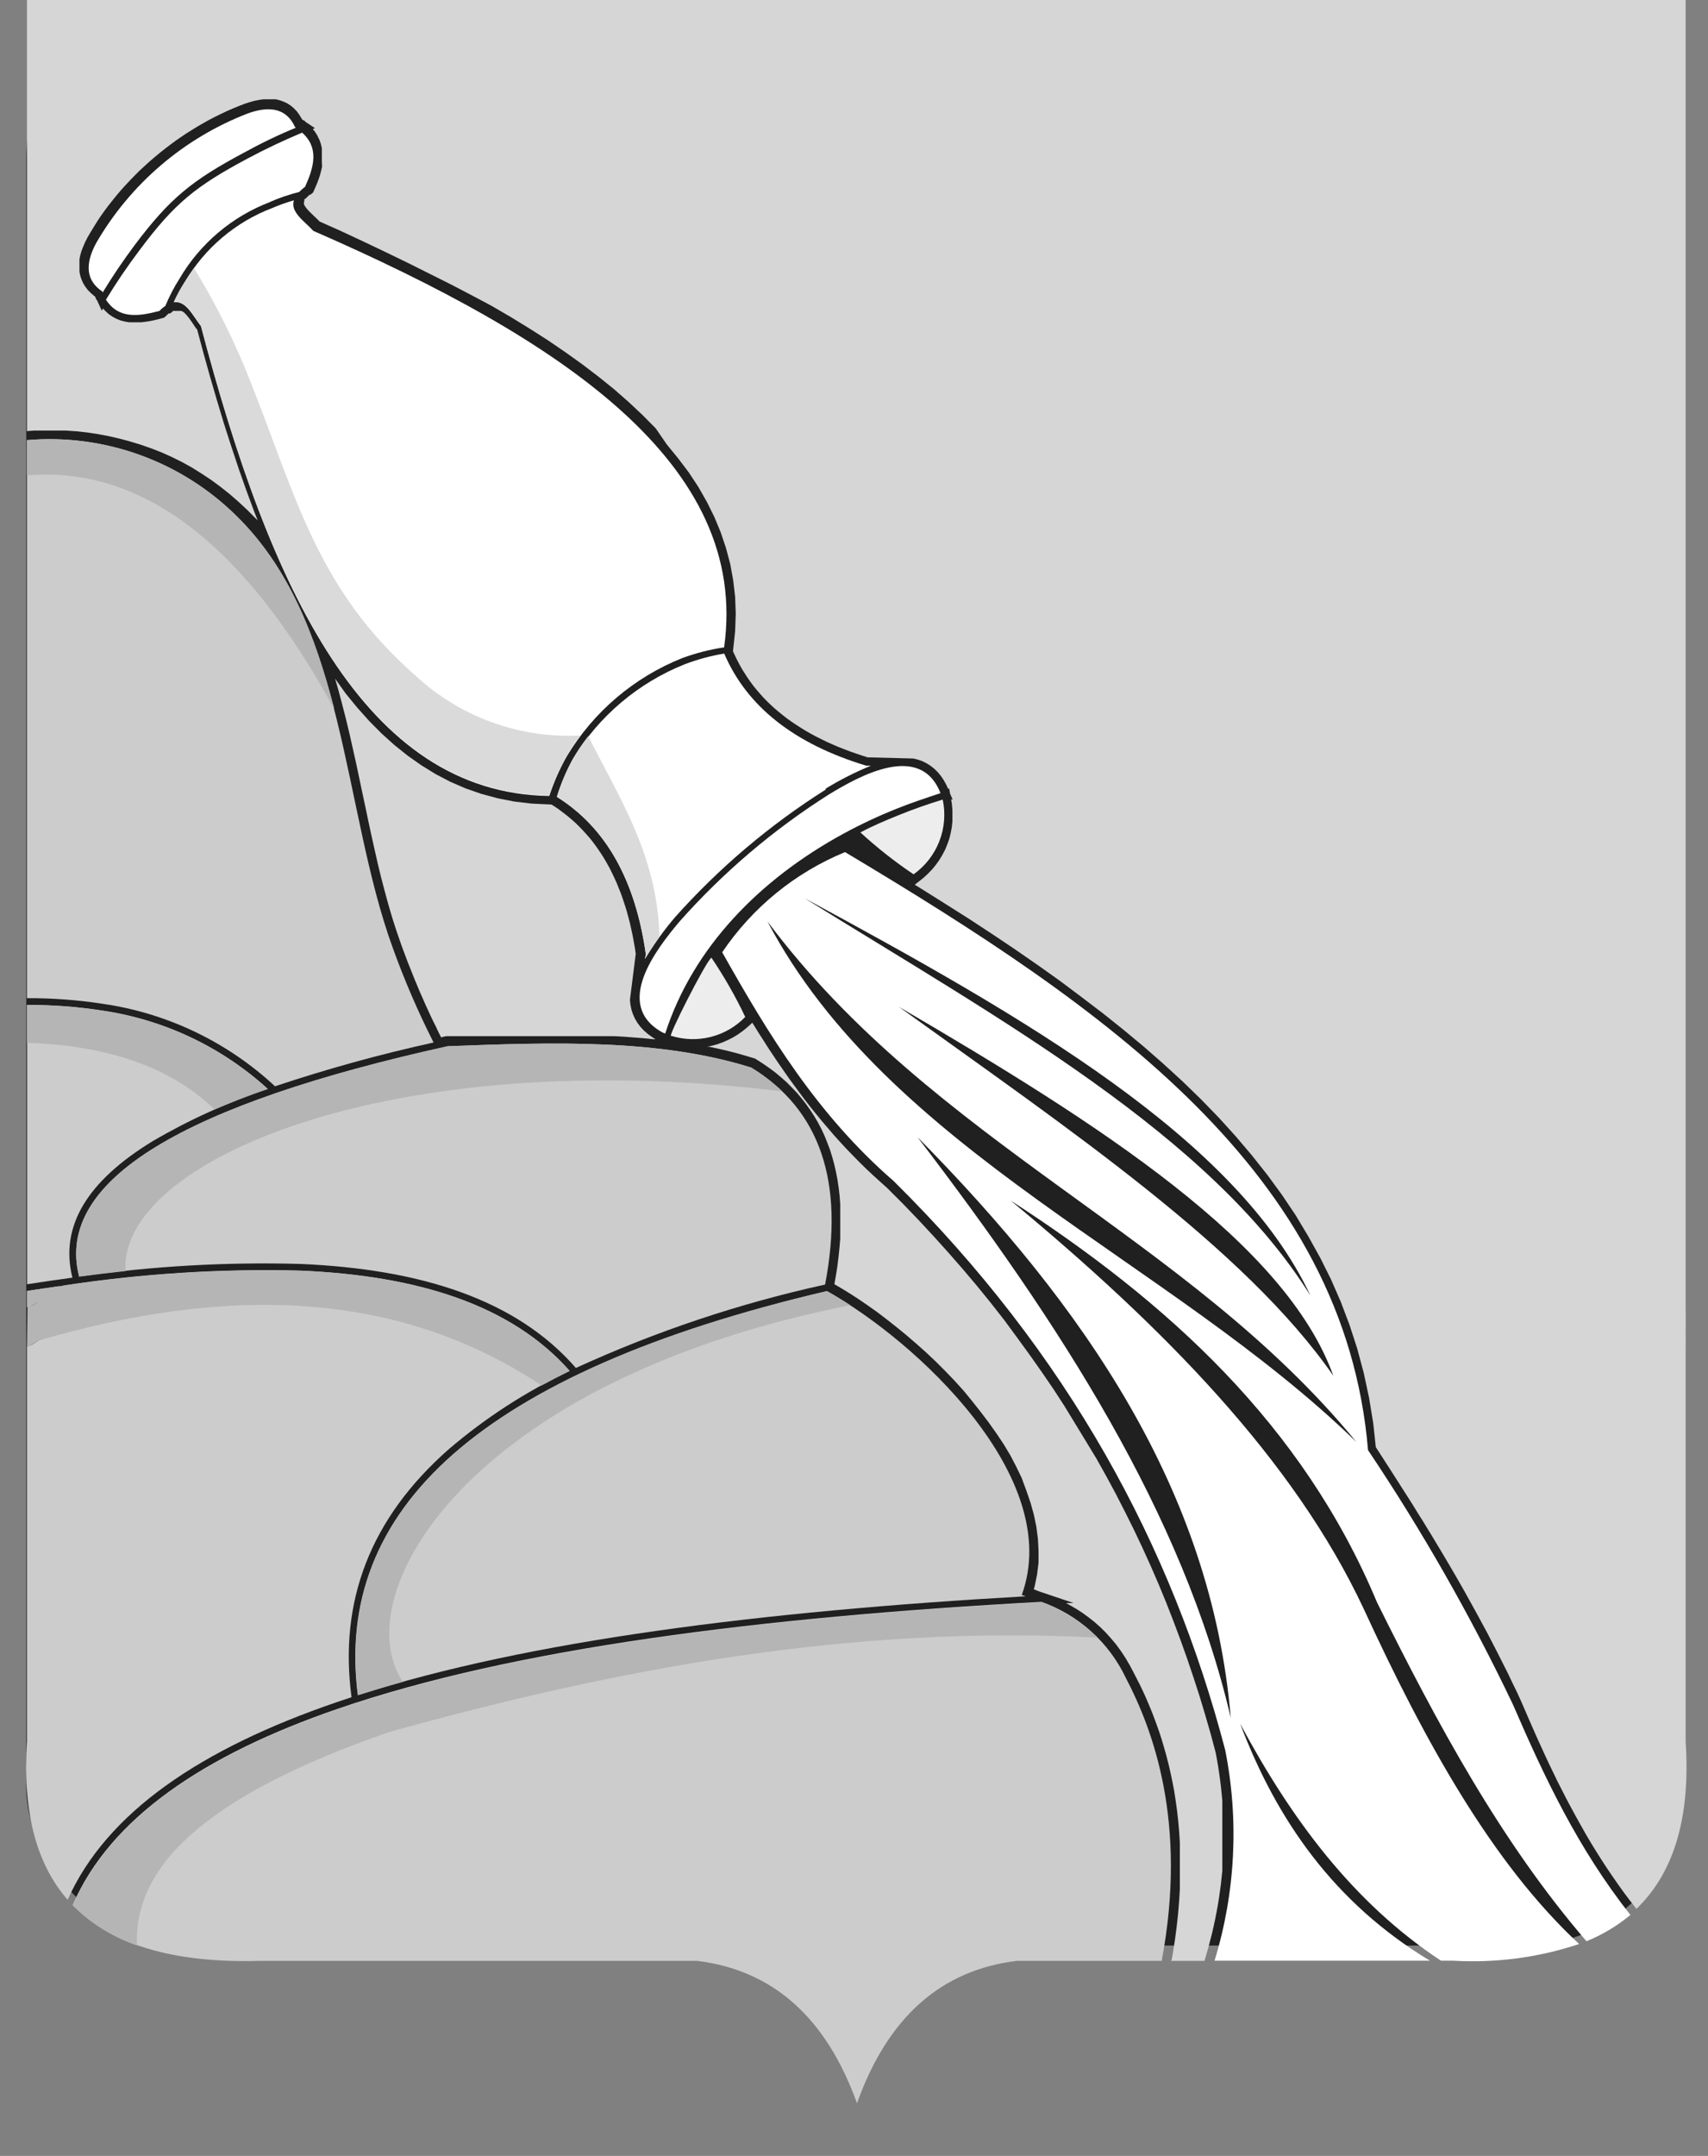 <svg width="65" height="82" viewBox="0 0 65 82" fill="none" xmlns="http://www.w3.org/2000/svg">
<rect x="0" y="0" width="65" height="82" fill="#808080" stroke="none"/>
<rect x="1" width="63" height="74" rx="6" fill="#202020"/>
<path fill-rule="evenodd" clip-rule="evenodd" d="M32.602 0H1.026V16.397L1.29 16.377H1.696H2.102H2.509L2.915 16.405L3.321 16.45L3.727 16.511L4.133 16.588L4.539 16.681L4.946 16.791L5.352 16.913L5.758 17.055L6.164 17.214L6.55 17.388L6.928 17.575L7.301 17.782L7.667 18.01L8.028 18.249L8.382 18.509L8.731 18.785L9.068 19.078L9.401 19.387L9.807 19.793L9.686 19.492L9.385 18.68L9.089 17.843L8.804 16.986L8.524 16.117L8.256 15.227L7.992 14.322L7.736 13.404L7.505 12.539L7.423 12.433L7.31 12.262L7.204 12.112L7.102 11.986L7.013 11.893L6.94 11.844L6.891 11.824H6.57V11.852L6.465 11.925H6.444H6.42H6.396V11.945L6.367 11.97L6.343 11.994L6.249 12.08L6.014 12.145L5.86 12.181L5.701 12.214L5.543 12.238L5.384 12.258H5.226H5.067H4.909L4.747 12.23L4.588 12.189L4.434 12.128L4.284 12.047L4.141 11.95L4.007 11.828L3.922 11.734L3.873 11.816L3.699 11.434L3.646 11.361V11.34L3.613 11.275L3.569 11.243L3.447 11.137L3.337 11.024L3.244 10.902L3.163 10.768L3.102 10.63L3.053 10.483L3.024 10.329V10.175V10.016V9.858L3.057 9.695L3.106 9.533L3.171 9.366L3.244 9.2L3.329 9.033L3.455 8.818L3.581 8.611L3.711 8.404L3.849 8.197L3.995 7.993L4.145 7.794L4.3 7.599L4.458 7.405L4.621 7.214L4.791 7.027L4.962 6.844L5.141 6.661L5.319 6.483L5.506 6.312L5.693 6.141L5.888 5.975L6.083 5.812L6.282 5.654L6.485 5.5L6.688 5.349L6.895 5.207L7.106 5.065L7.322 4.931L7.533 4.801L7.752 4.675L7.972 4.553L8.191 4.439L8.414 4.33L8.638 4.224L8.861 4.127L9.089 4.033L9.32 3.944L9.499 3.887L9.673 3.838L9.848 3.802L10.015 3.777H10.181H10.34H10.498L10.648 3.814L10.794 3.867L10.933 3.932L11.063 4.017L11.18 4.115L11.29 4.228L11.383 4.354L11.469 4.492L11.497 4.541L11.554 4.582H11.574L11.643 4.647L11.985 4.874L11.903 4.911L11.985 5.008L12.078 5.158L12.155 5.317L12.212 5.475L12.249 5.638V5.804V5.963V6.125L12.257 6.344L12.22 6.499L12.18 6.653L12.131 6.803L12.074 6.954L12.013 7.1L11.915 7.323L11.814 7.405H11.786L11.761 7.429L11.737 7.449L11.713 7.47L11.623 7.563H11.591L11.566 7.713V7.766L11.607 7.847L11.684 7.949L11.794 8.067L11.928 8.197L12.074 8.335L12.167 8.428L12.98 8.79L13.849 9.196L14.702 9.602L15.539 10.008L16.351 10.414L17.163 10.82L17.943 11.227L18.707 11.633L19.446 12.063L20.161 12.502L20.855 12.945L21.521 13.4L22.163 13.859L22.781 14.33L23.37 14.805L23.926 15.292L24.454 15.788L24.954 16.292L25.376 16.905L25.807 17.433L26.213 17.969L26.574 18.517L26.895 19.078L27.18 19.651L27.423 20.235L27.626 20.837L27.789 21.446L27.902 22.067L27.976 22.701L28 23.351L27.976 24.009L27.894 24.773L27.968 24.931L28.053 25.105L28.142 25.276L28.236 25.443L28.337 25.605L28.443 25.768L28.552 25.926L28.666 26.08L28.788 26.231L28.914 26.377L29.044 26.523L29.182 26.665L29.324 26.803L29.47 26.937L29.625 27.067L29.783 27.197L29.945 27.323L30.116 27.445L30.291 27.563L30.474 27.681L30.656 27.794L30.851 27.904L31.046 28.01L31.249 28.111L31.456 28.213L31.672 28.31L31.891 28.404L32.119 28.493L32.35 28.582L32.586 28.664L32.825 28.745L33.02 28.806L34.759 28.85L34.925 28.891L35.092 28.948L35.25 29.025L35.4 29.119L35.547 29.232L35.681 29.362L35.803 29.508L35.916 29.675L36.014 29.854L36.079 29.996H36.123L36.156 30.187L36.253 30.41H36.197L36.225 30.581L36.245 30.808V31.032V31.251L36.221 31.47L36.18 31.686L36.127 31.901L36.054 32.108L35.969 32.315L35.867 32.51L35.75 32.705L35.62 32.888L35.474 33.066L35.311 33.233L35.136 33.395L34.812 33.651L35.084 33.818L35.989 34.387L36.887 34.955L37.773 35.536L38.646 36.121L39.503 36.714L40.348 37.315L41.16 37.924L41.972 38.542L42.76 39.171L43.532 39.813L44.279 40.467L45.006 41.133L45.705 41.811L46.379 42.506L47.025 43.217L47.642 43.944L48.227 44.683L48.784 45.443L49.308 46.222L49.795 47.035L50.246 47.847L50.652 48.66L51.026 49.517L51.359 50.398L51.651 51.295L51.899 52.222L52.102 53.168L52.261 54.139L52.358 55.044L52.496 55.256L52.679 55.54L52.862 55.824L53.045 56.109L53.227 56.393L53.41 56.681L53.593 56.966L53.776 57.254L53.954 57.547L54.137 57.835L54.316 58.127L54.495 58.42L54.673 58.716L54.852 59.013L55.027 59.309L55.205 59.61L55.38 59.91L55.555 60.215L55.729 60.52L55.9 60.828L56.071 61.137L56.241 61.446L56.412 61.763L56.582 62.075L56.749 62.396L56.915 62.717L57.078 63.038L57.244 63.367L57.407 63.692L57.565 64.025L57.728 64.358L57.886 64.703L58.036 65.049L58.183 65.39L58.333 65.731L58.483 66.072L58.638 66.413L58.792 66.75L58.95 67.088L59.113 67.425L59.275 67.762L59.446 68.095L59.616 68.428L59.791 68.757L59.97 69.086L60.153 69.415L60.339 69.744L60.53 70.069L60.729 70.394L60.932 70.715L61.14 71.035L61.355 71.352L61.574 71.669L61.802 71.986L62.037 72.299L62.277 72.603C63.767 71.169 64.332 69.001 64.149 66.239V51.23L64.152 51.178V50.975L64.149 50.772L64.152 50.569V50.365V49.959L64.149 49.724V35.67V34.066V32.632V32.348V31.99V0H32.602ZM44.56 74.581H45.839L45.908 74.342L45.985 74.078L46.054 73.81L46.123 73.546L46.184 73.278L46.241 73.014L46.294 72.746L46.343 72.481L46.387 72.213L46.424 71.949L46.461 71.681L46.489 71.417L46.517 71.153V70.885V70.621V70.357V70.089V69.561V69.293V69.029V68.761V68.497L46.493 68.233L46.465 67.965L46.432 67.701L46.395 67.433L46.355 67.169L46.31 66.905L46.261 66.649L46.071 65.938L45.863 65.219L45.648 64.504L45.417 63.793L45.177 63.083L44.925 62.376L44.661 61.673L44.389 60.975L44.101 60.276L43.8 59.581L43.487 58.891L43.162 58.205L42.821 57.518L42.472 56.836L42.106 56.157L41.729 55.483L41.322 54.813L40.916 54.147L40.51 53.481L40.08 52.819L39.629 52.161L39.17 51.511L38.694 50.857L38.219 50.211L37.716 49.569L37.196 48.928L36.66 48.294L36.107 47.66L35.543 47.035L34.962 46.409L34.365 45.788L33.755 45.179L33.491 44.943L33.223 44.699L32.959 44.452L32.703 44.2L32.452 43.944L32.204 43.688L31.964 43.428L31.729 43.168L31.501 42.9L31.274 42.636L31.054 42.368L30.835 42.096L30.624 41.824L30.417 41.547L30.214 41.271L30.011 40.995L29.816 40.715L29.621 40.434L29.43 40.15L29.243 39.87L29.06 39.581L28.877 39.297L28.699 39.009L28.63 38.899L28.439 39.074L28.264 39.216L28.081 39.346L27.894 39.46L27.703 39.557L27.509 39.642L27.309 39.715L27.106 39.772L26.907 39.813H26.985L27.33 39.886L27.675 39.967L28.016 40.053L28.357 40.15L28.735 40.264L29.023 40.447L29.263 40.613L29.499 40.788L29.718 40.971L29.933 41.161L30.132 41.361L30.327 41.564L30.506 41.779L30.677 41.998L30.839 42.226L30.989 42.457L31.132 42.701L31.262 42.949L31.379 43.2L31.485 43.465L31.587 43.733L31.672 44.009L31.749 44.289L31.814 44.577L31.871 44.87L31.916 45.17L31.952 45.479L31.976 45.792V46.113V46.771V47.112L31.948 47.457L31.911 47.806L31.867 48.164L31.81 48.529L31.753 48.846L31.964 48.968L32.305 49.175L32.659 49.403L33.016 49.647L33.382 49.906L33.751 50.187L34.121 50.479L34.495 50.784L34.868 51.105L35.242 51.438L35.608 51.783L35.969 52.144L36.322 52.51L36.668 52.892L37.001 53.298L37.322 53.704L37.63 54.11L37.919 54.517L38.191 54.923L38.447 55.349L38.674 55.784L38.885 56.222L39.064 56.71L39.218 57.157L39.344 57.607L39.438 58.062L39.499 58.521L39.523 58.98V59.439L39.466 59.894L39.373 60.349L39.34 60.447L39.539 60.528L40.855 60.971H40.567L40.733 61.064L40.965 61.198L41.197 61.348L41.42 61.511L41.643 61.685L41.859 61.876L42.066 62.079L42.269 62.303L42.468 62.538L42.655 62.794L42.837 63.07L43.008 63.363L43.17 63.672L43.272 63.871L43.378 64.078L43.483 64.297L43.589 64.529L43.694 64.772L43.8 65.024L43.902 65.284L44.003 65.556L44.105 65.841L44.202 66.137L44.292 66.442L44.381 66.754L44.466 67.083L44.543 67.416L44.617 67.766L44.686 68.123L44.742 68.493L44.795 68.875L44.84 69.281L44.876 69.687L44.901 70.093V70.52V71.397V71.852L44.872 72.319L44.832 72.798L44.779 73.286L44.714 73.785L44.633 74.297L44.576 74.606L44.56 74.581ZM16.806 39.492L16.696 39.277L16.591 39.053L16.481 38.834L16.375 38.611L16.274 38.391L16.172 38.168L16.075 37.945L15.977 37.725L15.884 37.502L15.79 37.279L15.701 37.055L15.612 36.832L15.522 36.608L15.437 36.381L15.352 36.157L15.271 35.934L15.1 35.443L14.938 34.943L14.787 34.431L14.645 33.911L14.507 33.387L14.377 32.851L14.255 32.311L14.133 31.767L14.015 31.218L13.898 30.662L13.78 30.11L13.662 29.549L13.544 28.993L13.418 28.432L13.293 27.876L13.158 27.319L13.016 26.767L12.87 26.218L12.752 25.812L13.158 26.381L13.597 26.917L14.052 27.425L14.523 27.9L15.011 28.339L15.518 28.745L16.038 29.11L16.578 29.443L17.139 29.736L17.72 29.988L18.317 30.195L18.934 30.361L19.568 30.487L20.222 30.564L20.989 30.601L21.136 30.695L21.294 30.804L21.448 30.922L21.599 31.04L21.749 31.166L21.891 31.291L22.029 31.426L22.163 31.564L22.293 31.706L22.423 31.852L22.545 32.002L22.663 32.161L22.777 32.323L22.89 32.49L22.996 32.66L23.098 32.835L23.199 33.018L23.292 33.205L23.382 33.395L23.471 33.59L23.552 33.794L23.634 33.997L23.707 34.208L23.78 34.427L23.849 34.647L23.91 34.874L23.971 35.105L24.023 35.341L24.076 35.581L24.121 35.828L24.166 36.08L24.194 36.279L23.975 38.01V38.062L23.995 38.233L24.032 38.408L24.088 38.578L24.162 38.741L24.255 38.899L24.369 39.053L24.503 39.196L24.657 39.33L24.832 39.456L24.946 39.525H24.836L24.474 39.488L24.113 39.46L23.747 39.431L23.382 39.411H23.012H22.643H22.273H20.405H20.027H19.653H19.275H18.898H18.52H18.142H17.76H17.383H16.977L16.794 39.452L16.806 39.492Z" fill="#D6D6D6"/>
<path fill-rule="evenodd" clip-rule="evenodd" d="M25.547 39.399C26.036 39.551 26.559 39.565 27.056 39.438C27.553 39.311 28.005 39.049 28.361 38.68C27.99 37.897 27.559 37.144 27.074 36.426C26.879 36.535 25.34 39.57 25.547 39.399Z" fill="#EDEDED"/>
<path fill-rule="evenodd" clip-rule="evenodd" d="M35.79 30.164C35.023 28.215 32.708 29.511 31.546 30.217C29.434 31.554 27.519 33.181 25.86 35.051C24.974 36.103 23.317 38.227 25.214 39.271L25.315 39.311C26.379 36.017 28.93 33.438 32.086 31.716C32.743 31.358 33.422 31.039 34.117 30.762C34.669 30.538 35.23 30.355 35.803 30.164H35.79Z" fill="white"/>
<path fill-rule="evenodd" clip-rule="evenodd" d="M32.736 31.655C33.372 32.239 34.05 32.774 34.767 33.255C35.209 32.941 35.55 32.505 35.747 32C35.944 31.494 35.989 30.942 35.876 30.412C35.315 30.583 34.759 30.778 34.218 30.997C33.678 31.216 33.231 31.403 32.756 31.655H32.736Z" fill="#EDEDED"/>
<path fill-rule="evenodd" clip-rule="evenodd" d="M31.412 30.002C31.964 29.663 32.543 29.37 33.142 29.124H32.968C30.227 28.296 28.425 26.874 27.561 24.859C27.048 24.944 26.545 25.08 26.058 25.265C24.286 25.973 22.792 27.237 21.802 28.868C21.55 29.327 21.346 29.81 21.193 30.31C23.053 31.472 24.182 33.47 24.58 36.305L24.544 36.476C24.879 35.922 25.258 35.395 25.677 34.9C27.358 33.015 29.296 31.374 31.432 30.026L31.412 30.002Z" fill="white"/>
<path fill-rule="evenodd" clip-rule="evenodd" d="M25.969 25.028C26.484 24.84 27.016 24.704 27.557 24.622C28.54 17.652 21.379 12.908 11.924 8.781C11.582 8.407 11.042 8.07 11.184 7.619C10.908 7.698 10.636 7.794 10.372 7.908C8.961 8.442 7.778 9.446 7.021 10.751C6.868 10.99 6.732 11.239 6.615 11.498C7.082 11.425 7.334 12.01 7.647 12.404C10.271 22.379 13.865 30.178 20.904 30.275C21.074 29.754 21.296 29.25 21.566 28.773C22.584 27.076 24.131 25.76 25.969 25.028Z" fill="white"/>
<path fill-rule="evenodd" clip-rule="evenodd" d="M10.283 7.677C10.639 7.522 11.007 7.397 11.383 7.303C11.454 7.231 11.53 7.165 11.611 7.104C11.948 6.353 12.151 5.626 11.497 5.045C10.794 5.341 10.1 5.666 9.418 6.032C7.464 7.076 6.66 7.713 5.327 9.493C4.859 10.113 4.427 10.748 4.032 11.398C4.507 12.133 5.25 12.043 6.063 11.828C6.133 11.756 6.211 11.69 6.294 11.633C6.442 11.274 6.621 10.929 6.83 10.601C7.617 9.259 8.84 8.227 10.295 7.677H10.283Z" fill="white"/>
<path fill-rule="evenodd" clip-rule="evenodd" d="M9.434 4.313C10.327 3.992 10.925 4.163 11.229 4.837L11.262 4.857C10.601 5.128 9.946 5.442 9.296 5.8C7.306 6.864 6.477 7.526 5.12 9.329C4.682 9.917 4.275 10.518 3.902 11.133V11.092C3.29 10.691 3.21 10.074 3.662 9.24C4.968 6.988 7.005 5.249 9.434 4.313Z" fill="white"/>
<path fill-rule="evenodd" clip-rule="evenodd" d="M25.096 35.587C25.006 32.516 23.565 30.348 22.387 28C22.17 28.273 21.975 28.562 21.802 28.865C21.55 29.324 21.346 29.807 21.192 30.307C23.053 31.468 24.182 33.467 24.58 36.302L24.543 36.473C24.717 36.18 24.908 35.892 25.116 35.607L25.096 35.587ZM22.082 27.975C20.936 28.034 19.791 27.863 18.713 27.47C17.635 27.078 16.647 26.474 15.807 25.693C12.094 22.443 11.266 18.898 9.568 14.608C8.974 13.075 8.243 11.599 7.383 10.197C7.261 10.364 7.139 10.543 7.021 10.733C6.868 10.972 6.732 11.222 6.615 11.481C7.082 11.408 7.334 11.993 7.647 12.386C10.271 22.362 13.865 30.161 20.904 30.258C21.074 29.736 21.296 29.233 21.566 28.755C21.718 28.491 21.887 28.236 22.07 27.992L22.082 27.975Z" fill="#DADADA"/>
<path fill-rule="evenodd" clip-rule="evenodd" d="M62.045 72.832C60.051 70.31 58.772 67.593 57.578 64.835C55.977 61.479 54.133 58.244 52.062 55.156C51.176 44.595 42.066 38.328 32.159 32.41C30.259 33.191 28.633 34.517 27.484 36.22C29.235 39.331 31.091 42.39 34.007 44.92C40.681 51.517 44.596 58.807 46.627 66.565C47.156 69.228 47.017 71.98 46.221 74.575H54.417C50.762 72.369 48.581 69.213 47.196 65.562C49.133 69.177 51.493 72.369 54.836 74.575H55.299C56.923 74.671 58.552 74.456 60.096 73.941C56.81 70.891 54.243 66.285 51.899 61.196C49.235 55.509 44.263 50.465 38.463 45.664C44.434 49.526 49.568 54.169 52.403 60.944C54.69 65.55 57.11 70.042 60.376 73.836C60.988 73.586 61.558 73.244 62.066 72.82L62.045 72.832ZM30.62 34.165C38.991 38.69 47.058 43.296 49.872 49.282C46.05 43.161 38.053 38.779 30.62 34.165ZM34.21 38.296C41.863 42.764 48.922 47.28 50.742 52.329C47.362 47.455 40.587 42.889 34.21 38.296ZM29.206 35.046C35.535 43.515 45.173 46.988 51.615 54.843C44.47 47.902 33.816 43.787 29.206 35.046ZM34.917 43.251C41.253 49.668 46.103 56.679 46.838 65.335C45.023 57.569 40.34 50.347 34.917 43.251Z" fill="white"/>
<path fill-rule="evenodd" clip-rule="evenodd" d="M31.4 48.859C32.147 44.954 31.21 42.203 28.589 40.605C25.092 39.509 21.071 39.639 17.033 39.793C12.07 40.89 8.333 42.157 5.945 43.611C3.557 45.065 2.537 46.714 3.012 48.554C5.804 48.155 8.625 47.995 11.444 48.075C15.981 48.27 19.637 49.411 21.916 52.031C24.955 50.639 28.134 49.575 31.4 48.859Z" fill="#CCCCCC"/>
<path fill-rule="evenodd" clip-rule="evenodd" d="M39.036 60.716L38.885 60.663C40.51 56.195 34.824 50.972 31.465 49.107C24.86 50.655 20.181 52.739 17.249 55.306C14.316 57.885 13.162 60.956 13.617 64.477C20.116 62.397 28.946 61.288 39.028 60.716H39.036Z" fill="#CCCCCC"/>
<path fill-rule="evenodd" clip-rule="evenodd" d="M1.026 37.966C1.993 37.961 2.959 38.033 3.914 38.181C6.366 38.536 8.651 39.63 10.466 41.317C12.447 40.656 14.461 40.1 16.501 39.652C15.909 38.484 15.39 37.281 14.946 36.049C13.024 30.769 13.187 23.73 8.999 19.628C7.958 18.598 6.706 17.806 5.33 17.308C3.953 16.809 2.485 16.615 1.026 16.74V31.995V32.39V32.637V34.084V34.341V34.522V34.725V34.928V35.132V35.335L1.026 35.538L1.026 35.675V37.974V37.966Z" fill="#CCCCCC"/>
<path fill-rule="evenodd" clip-rule="evenodd" d="M1.026 48.848C1.611 48.755 2.184 48.674 2.756 48.596C2.265 46.643 3.325 44.917 5.815 43.402C7.201 42.59 8.669 41.926 10.193 41.419C8.432 39.816 6.231 38.776 3.873 38.434C2.933 38.289 1.982 38.218 1.03 38.223V48.844L1.026 48.848Z" fill="#CCCCCC"/>
<path fill-rule="evenodd" clip-rule="evenodd" d="M2.574 72.26C4.056 68.937 7.647 66.513 12.793 64.75L13.378 64.555C12.894 60.924 14.072 57.76 17.09 55.111C18.482 53.923 20.025 52.925 21.68 52.142C19.45 49.62 15.872 48.515 11.436 48.328C8.414 48.248 5.391 48.439 2.403 48.897L2.131 50.079L1.972 50.424L1.761 50.717L1.505 50.96L1.213 51.147L1.026 51.228V66.232C0.855 68.783 1.327 70.83 2.574 72.26ZM2.301 48.913C1.895 48.97 1.457 49.035 1.026 49.1V49.721L1.115 49.693L1.286 49.612L1.469 49.506L2.281 48.913H2.301Z" fill="#CCCCCC"/>
<path fill-rule="evenodd" clip-rule="evenodd" d="M44.21 74.581C45.205 69.301 43.865 65.767 42.846 63.822C42.527 63.151 42.08 62.55 41.528 62.053C40.977 61.556 40.333 61.173 39.633 60.926C28.89 61.511 19.556 62.693 12.874 64.987C7.748 66.746 4.19 69.159 2.764 72.461C4.19 73.927 6.518 74.683 9.921 74.581H26.521C29.411 74.931 31.442 76.737 32.614 80C33.778 76.734 35.809 74.928 38.707 74.581H44.21Z" fill="#CCCCCC"/>
<path fill-rule="evenodd" clip-rule="evenodd" d="M12.708 26.943C9.274 20.667 5.38 17.712 1.026 18.081V16.74C2.486 16.615 3.956 16.808 5.334 17.307C6.712 17.805 7.966 18.597 9.007 19.628C10.993 21.574 12.001 24.177 12.716 26.939L12.708 26.943Z" fill="#B5B5B5"/>
<path fill-rule="evenodd" clip-rule="evenodd" d="M8.171 42.201C6.343 40.447 3.849 39.764 1.026 39.659V38.225C1.978 38.22 2.929 38.291 3.869 38.436C6.226 38.777 8.427 39.815 10.189 41.417C9.462 41.669 8.792 41.933 8.158 42.201H8.171Z" fill="#B5B5B5"/>
<path fill-rule="evenodd" clip-rule="evenodd" d="M29.771 41.51C14.678 39.674 4.474 44.248 4.779 48.346C4.194 48.407 3.605 48.48 3.012 48.557C2.537 46.717 3.557 45.076 5.945 43.614C8.333 42.152 12.07 40.892 17.033 39.796C21.071 39.638 25.092 39.508 28.589 40.608C29.016 40.864 29.413 41.168 29.771 41.514V41.51Z" fill="#B5B5B5"/>
<path fill-rule="evenodd" clip-rule="evenodd" d="M20.612 52.698C15.116 49.042 8.613 48.896 1.457 50.992L1.026 51.257L1.046 49.724L1.136 49.696L1.489 49.509L2.301 48.916C5.29 48.458 8.414 48.251 11.436 48.331C15.872 48.518 19.45 49.623 21.68 52.145C21.31 52.328 20.953 52.511 20.612 52.698ZM1.026 49.103C1.457 49.038 1.879 48.973 2.301 48.916L1.489 49.509L1.306 49.615L1.136 49.696L1.046 49.724V49.103H1.026Z" fill="#B5B5B5"/>
<path fill-rule="evenodd" clip-rule="evenodd" d="M41.765 62.286C32.452 61.803 23.565 63.443 14.832 65.872C7.57 68.378 5.084 71.12 5.214 73.996C4.295 73.683 3.462 73.163 2.777 72.477C4.202 69.171 7.76 66.762 12.886 65.003C19.568 62.712 28.902 61.53 39.645 60.941C40.443 61.237 41.17 61.698 41.777 62.294L41.765 62.286Z" fill="#B5B5B5"/>
<path fill-rule="evenodd" clip-rule="evenodd" d="M32.35 49.644C17.728 52.552 13.138 60.708 15.332 63.969C14.747 64.132 14.178 64.302 13.626 64.477C13.171 60.956 14.324 57.885 17.257 55.306C20.181 52.739 24.86 50.655 31.473 49.107C31.753 49.262 32.05 49.444 32.358 49.644H32.35Z" fill="#B5B5B5"/>
</svg>
